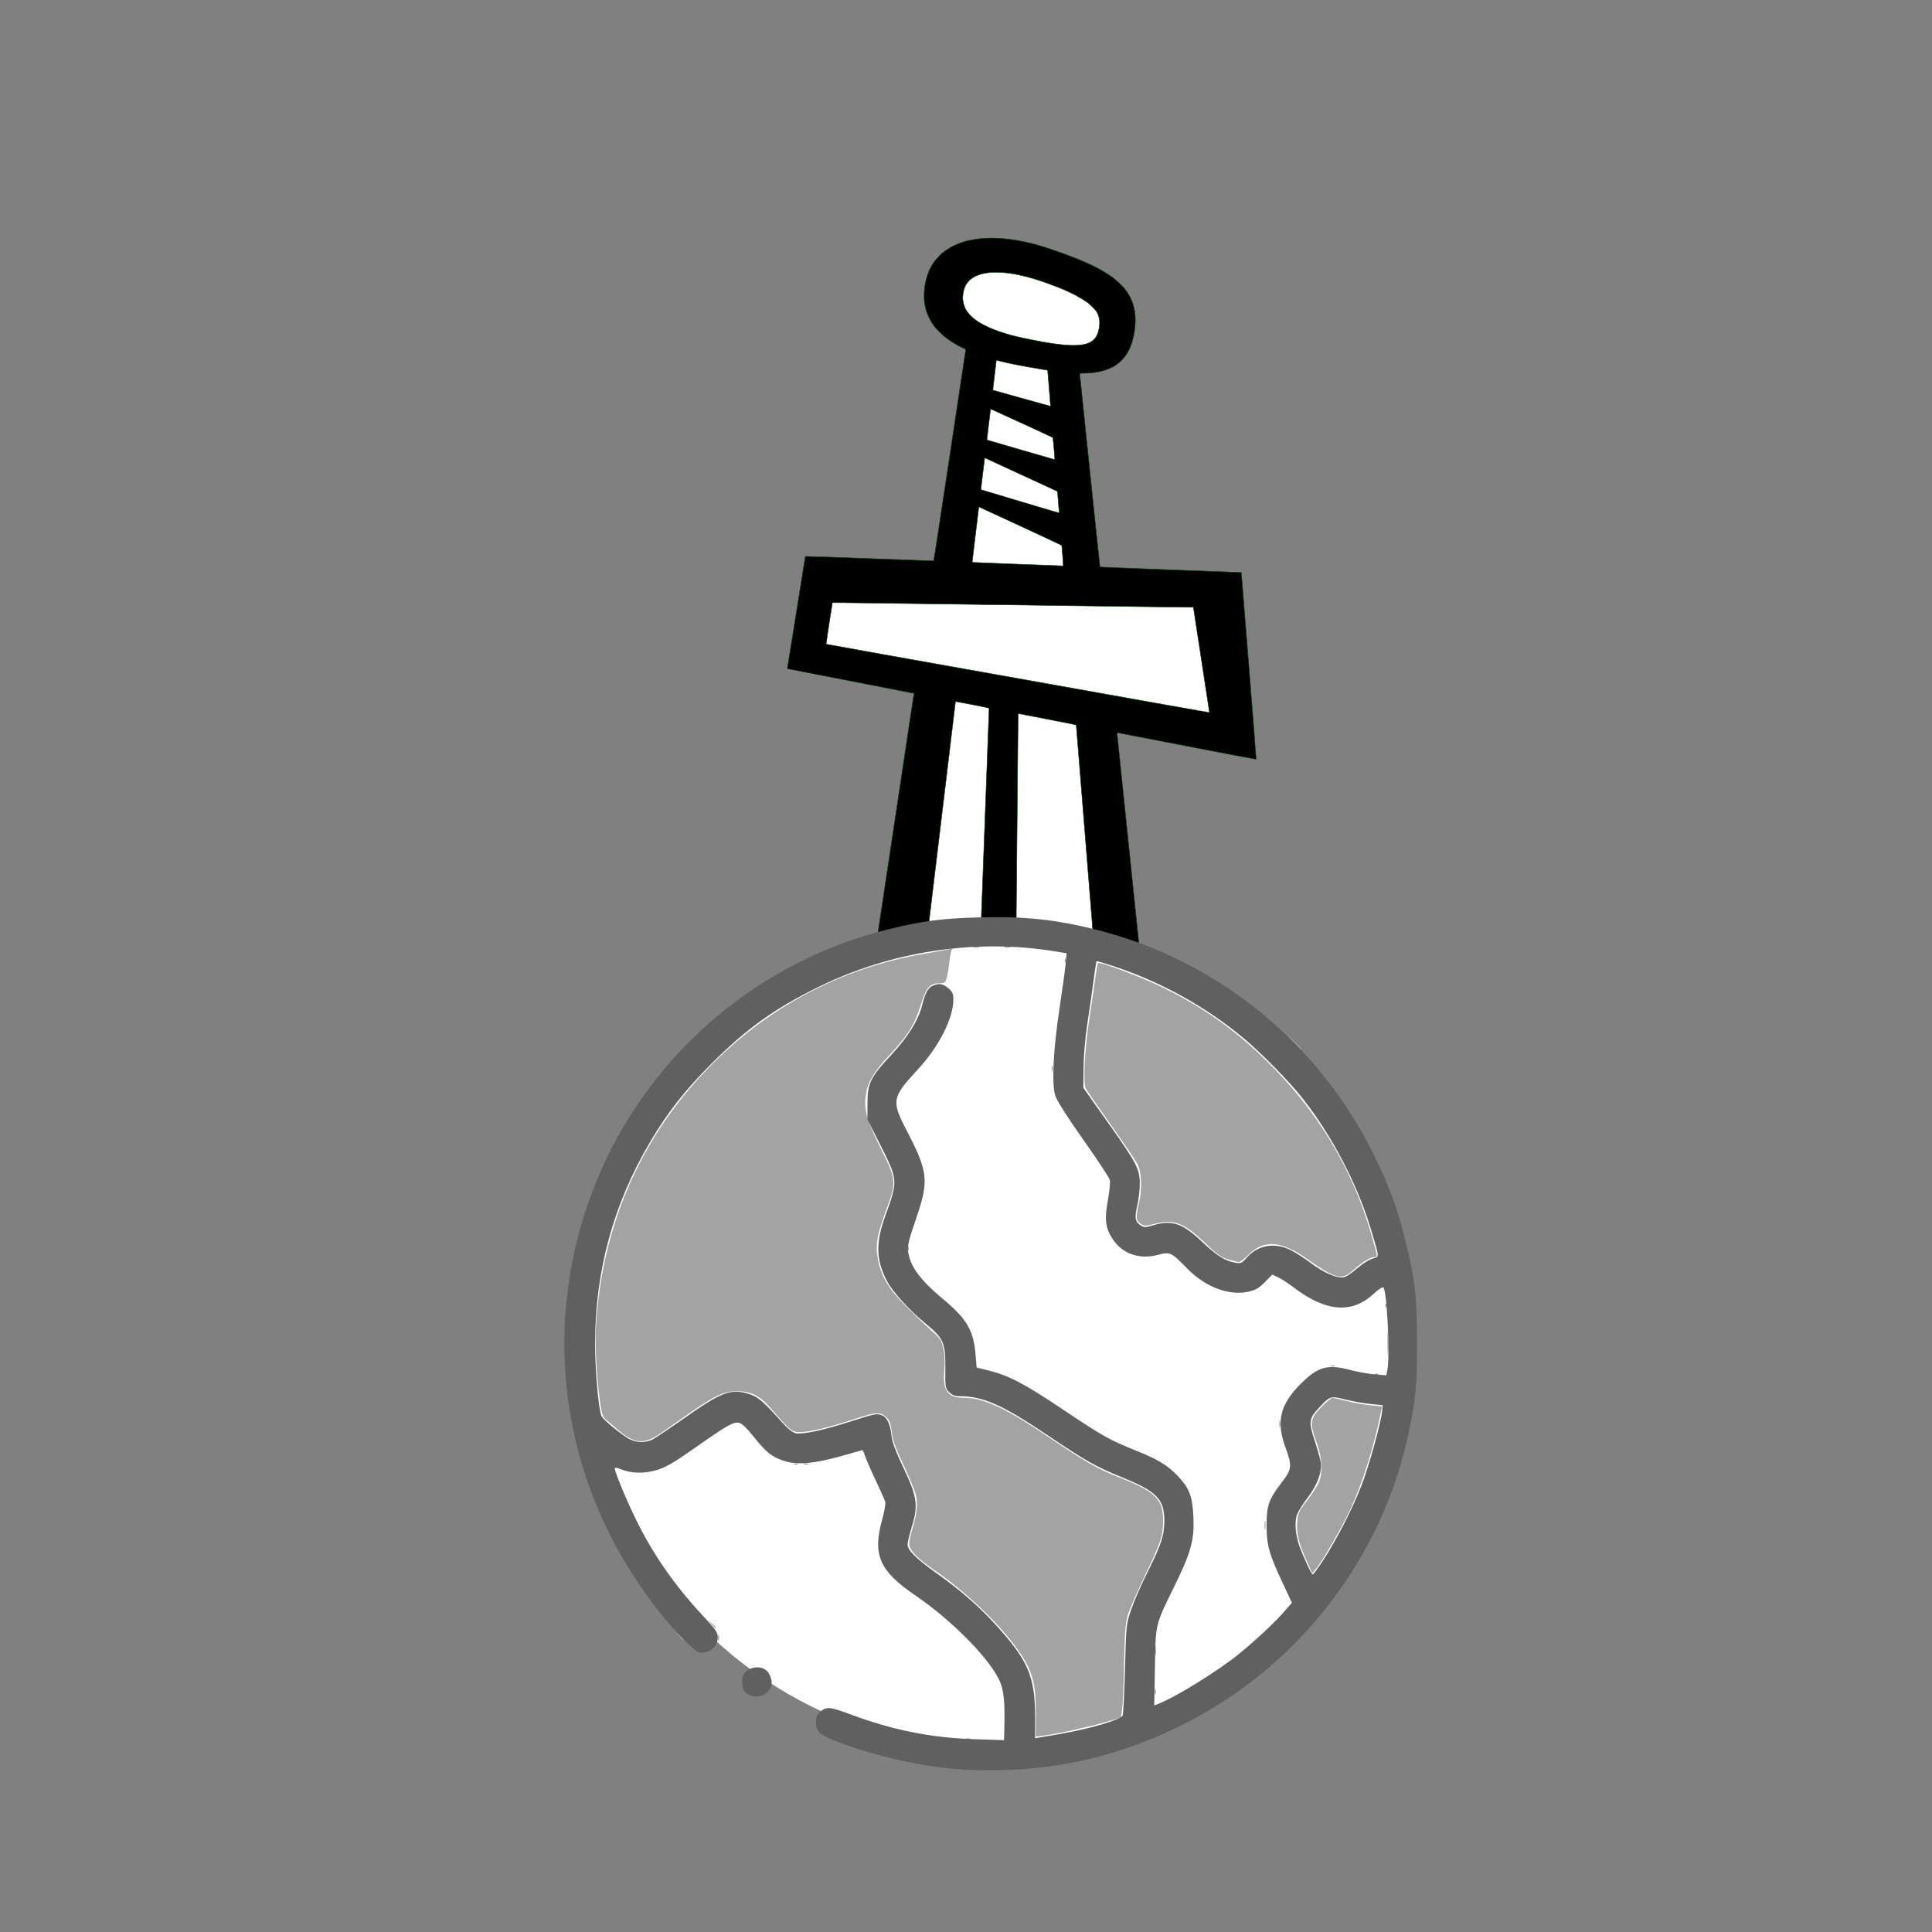 <?xml version="1.0" encoding="UTF-8" standalone="no"?>
<!-- Created with Inkscape (http://www.inkscape.org/) -->

<svg
   width="128"
   height="128"
   viewBox="0 0 1 1"
   version="1.1"
   id="svg5"
   inkscape:version="1.2.1 (9c6d41e410, 2022-07-14)"
   sodipodi:docname="Icon-Farril.svg"
   inkscape:export-filename="..\DPXP_ExoAdaptation\Textures\UI\Factions\ClimateWarlord.png"
   inkscape:export-xdpi="96"
   inkscape:export-ydpi="96"
   xml:space="preserve"
   xmlns:inkscape="http://www.inkscape.org/namespaces/inkscape"
   xmlns:sodipodi="http://sodipodi.sourceforge.net/DTD/sodipodi-0.dtd"
   xmlns="http://www.w3.org/2000/svg"
   xmlns:svg="http://www.w3.org/2000/svg"><rect x="0" y="0" width="1" height="1" fill="#808080" stroke="none"/><sodipodi:namedview
     id="namedview7"
     pagecolor="#ffffff"
     bordercolor="#666666"
     borderopacity="1.0"
     inkscape:showpageshadow="2"
     inkscape:pageopacity="0.0"
     inkscape:pagecheckerboard="0"
     inkscape:deskcolor="#d1d1d1"
     inkscape:document-units="px"
     showgrid="false"
     inkscape:zoom="3.3638608"
     inkscape:cx="24.674029"
     inkscape:cy="66.292874"
     inkscape:window-width="1680"
     inkscape:window-height="987"
     inkscape:window-x="-8"
     inkscape:window-y="-8"
     inkscape:window-maximized="1"
     inkscape:current-layer="g14902"><inkscape:grid
       type="xygrid"
       id="grid132"
       empspacing="8" /></sodipodi:namedview><defs
     id="defs2" /><g
     inkscape:label="BG"
     inkscape:groupmode="layer"
     id="layer1" /><g
     inkscape:groupmode="layer"
     id="layer2"
     inkscape:label="Main"><g
       aria-label="?"
       transform="matrix(0.011,0,0,0.011,-0.136,-0.224)"
       id="text298"
       style="font-size:96px;line-height:1;font-family:'Comic Sans MS';-inkscape-font-specification:'Comic Sans MS';letter-spacing:0px;word-spacing:0px;baseline-shift:baseline;opacity:1;stroke-width:2.178;stop-color:#000000;stop-opacity:1;fill:#00ff00;fill-opacity:1;stroke:#004000;stroke-opacity:1;stroke-dasharray:none"><g
         id="g14902"><g
           id="g14997"
           transform="matrix(1,0,0,-1,0.971,132.131)"><path
             style="fill:#ffffff;fill-opacity:1;stroke:none;stroke-width:2.178;stroke-linecap:round;stroke-linejoin:round;stroke-dasharray:none;stroke-opacity:1"
             d="m 55.794,98.235 c 0,0 1.295,2.266 4.91,1.133 3.615,-1.133 2.968,-2.59 2.914,-3.237 -0.054,-0.647 -1.942,-1.349 -1.942,-1.349 l 1.133,-10.899 6.097,0.162 0.701,-6.96 -6.799,1.025 2.86,-30.594 -8.04,-9.119 -6.097,11.115 4.209,30.27 -5.989,1.241 0.486,3.615 5.719,-0.162 1.781,11.223 c 0,0 -1.996,0.108 -1.942,2.536 z"
             id="path14993" /><path
             style="fill:#000000;stroke-width:0.024"
             d="m 55.722,99.849 c 0.114,0.092 0.25,0.187 0.364,0.255 1.024,0.606 2.658,0.612 4.51,0.017 0.28,-0.09 0.768,-0.261 1.065,-0.372 0.958,-0.36 1.586,-0.674 2.106,-1.053 0.127,-0.093 0.464,-0.415 0.557,-0.533 0.339,-0.43 0.498,-0.92 0.49,-1.509 -0.006,-0.409 -0.098,-0.877 -0.24,-1.216 -0.309,-0.741 -0.908,-1.133 -1.864,-1.218 -0.076,-0.007 -0.223,-0.014 -0.326,-0.015 l -0.189,-0.003 0.473,-4.552 c 0.26,-2.504 0.478,-4.557 0.483,-4.562 0.006,-0.006 1.469,-0.065 3.251,-0.132 1.782,-0.067 3.276,-0.123 3.32,-0.125 l 0.079,-0.004 0.354,-4.39 c 0.194,-2.415 0.35,-4.393 0.345,-4.398 -0.004,-0.004 -1.478,0.277 -3.276,0.625 -1.797,0.348 -3.269,0.63 -3.271,0.628 -0.002,-0.002 0.698,-6.757 1.556,-15.01 0.858,-8.253 1.559,-15.01 1.558,-15.016 -0.001,-0.005 -2.184,-2.573 -4.851,-5.706 -2.667,-3.133 -4.865,-5.717 -4.885,-5.743 -0.028,-0.035 -0.039,-0.044 -0.047,-0.036 -0.027,0.027 -7.448,13.038 -7.445,13.054 0.001,0.01 1.029,6.834 2.283,15.163 l 2.28,15.145 -0.242,0.046 c -1.071,0.204 -5.72,1.106 -5.719,1.109 0.01,0.07 0.846,5.286 0.848,5.291 0.002,0.004 1.356,-0.044 3.01,-0.106 1.654,-0.062 3.014,-0.112 3.024,-0.11 0.012,0.002 0.238,1.468 0.766,4.977 l 0.749,4.974 -0.167,0.083 c -0.291,0.145 -0.559,0.31 -0.794,0.492 -0.137,0.106 -0.412,0.376 -0.502,0.495 -0.422,0.551 -0.571,1.165 -0.463,1.905 0.066,0.453 0.217,0.842 0.452,1.164 0.066,0.09 0.29,0.332 0.358,0.388 z M 56.849,98.38 c -0.086,-0.144 -0.15,-0.385 -0.156,-0.589 -0.006,-0.203 0.056,-0.437 0.162,-0.618 0.079,-0.134 0.242,-0.311 0.396,-0.429 0.437,-0.335 1.163,-0.628 2.087,-0.842 0.228,-0.053 0.89,-0.185 1.167,-0.233 1.931,-0.333 2.536,-0.15 2.625,0.795 0.021,0.225 -0.014,0.41 -0.115,0.601 -0.046,0.087 -0.056,0.099 -0.211,0.254 -0.18,0.18 -0.263,0.242 -0.526,0.401 -0.454,0.272 -0.94,0.488 -1.71,0.76 -0.608,0.215 -1.143,0.354 -1.62,0.422 -1.075,0.153 -1.802,-0.028 -2.099,-0.523 z m 1.332,-4.349 c -0.041,-0.339 -0.071,-0.619 -0.068,-0.623 0.009,-0.009 2.707,-0.756 2.711,-0.75 0.002,0.002 -0.027,0.383 -0.065,0.847 l -0.069,0.842 -0.311,0.051 c -0.846,0.14 -1.477,0.263 -1.906,0.372 l -0.199,0.051 -0.01,-0.087 c -0.005,-0.048 -0.043,-0.364 -0.084,-0.703 z M 57.912,91.788 c -0.048,-0.396 -0.082,-0.722 -0.077,-0.725 0.026,-0.013 3.185,-0.924 3.189,-0.92 0.012,0.01 -0.078,1.02 -0.091,1.034 -0.027,0.027 -2.928,1.357 -2.931,1.343 -0.002,-0.007 -0.042,-0.337 -0.09,-0.733 z m -7.505,-9.357 c -0.083,-0.533 -0.146,-0.972 -0.139,-0.976 0.006,-0.004 1.195,-0.219 2.642,-0.477 2.894,-0.516 10.06,-1.795 13.317,-2.376 1.143,-0.204 2.078,-0.366 2.078,-0.359 -5.65e-4,0.006 -0.171,1.123 -0.379,2.481 l -0.378,2.47 -0.271,0.001 c -0.149,6.58e-4 -1.487,0.018 -2.973,0.038 -1.486,0.02 -4.849,0.065 -7.472,0.1 -2.624,0.035 -5.107,0.068 -5.519,0.073 -0.411,0.005 -0.75,0.006 -0.752,0.002 -0.002,-0.004 -0.072,-0.444 -0.155,-0.976 z m 7.226,7.038 c -0.048,-0.402 -0.088,-0.733 -0.088,-0.736 0,-0.003 0.83,-0.255 1.844,-0.56 1.467,-0.441 1.844,-0.55 1.844,-0.534 -7.78e-4,0.011 -0.019,0.242 -0.041,0.514 l -0.04,0.494 -1.622,0.749 c -1.983,0.916 -1.801,0.833 -1.805,0.817 -0.002,-0.008 -0.043,-0.342 -0.091,-0.744 z M 57.29,86.601 c -0.085,-0.707 -0.152,-1.289 -0.148,-1.293 0.004,-0.004 0.962,-0.043 2.13,-0.088 1.167,-0.044 2.131,-0.081 2.142,-0.081 0.015,-7.36e-4 0.011,0.101 -0.018,0.472 -0.021,0.26 -0.04,0.481 -0.042,0.49 -0.002,0.011 -0.74,0.357 -1.944,0.915 -1.067,0.494 -1.945,0.899 -1.95,0.9 -0.006,0.001 -0.011,-0.005 -0.012,-0.014 -0.001,-0.009 -0.072,-0.595 -0.157,-1.302 z M 54.559,63.851 52.771,48.951 54.639,45.671 c 1.027,-1.804 1.884,-3.309 1.904,-3.344 0.02,-0.035 0.037,-0.062 0.039,-0.06 0.005,0.005 1.358,36.154 1.354,36.173 -0.003,0.013 -0.224,0.061 -0.79,0.171 -0.432,0.084 -0.789,0.15 -0.793,0.146 -0.004,-0.004 -0.811,-6.711 -1.795,-14.906 z m 4.564,-4.928 C 59.029,48.716 58.953,40.364 58.955,40.363 c 0.001,-0.001 0.009,0.007 0.017,0.018 0.008,0.012 1.245,1.644 2.749,3.629 l 2.734,3.608 -5.87e-4,0.043 c -5.3e-4,0.038 -2.413,29.936 -2.419,29.986 -0.002,0.016 -0.277,0.073 -1.37,0.284 l -1.368,0.264 -0.002,-0.357 c -9.9e-4,-0.196 -0.079,-8.708 -0.173,-18.915 z"
             id="path14928" /></g><g
           id="g15003"
           transform="translate(0,16.079)"><circle
             style="font-size:96px;line-height:1;font-family:'Comic Sans MS';-inkscape-font-specification:'Comic Sans MS';letter-spacing:0px;word-spacing:0px;baseline-shift:baseline;opacity:1;fill:#ffffff;fill-opacity:1;stroke:none;stroke-width:2.178;stroke-linecap:round;stroke-linejoin:round;stroke-dasharray:none;stroke-opacity:1;stop-color:#000000;stop-opacity:1"
             id="path14914"
             cx="59.094"
             cy="67.325"
             r="19.259" /><path
             style="fill:#a3a3a3;fill-opacity:1;stroke:none;stroke-width:0.168"
             d="m 57.82,86.093 c 0.053,-0.021 0.14,-0.021 0.192,0 0.053,0.021 0.01,0.039 -0.096,0.039 -0.106,0 -0.149,-0.017 -0.096,-0.039 z m 3.287,-1.195 c -0.002,-1.522 -0.18,-2.09 -0.996,-3.183 -0.891,-1.194 -2.389,-2.597 -3.815,-3.574 -0.789,-0.54 -1.151,-0.923 -1.15,-1.217 3.08e-4,-0.115 0.07,-0.434 0.154,-0.709 0.214,-0.696 0.263,-1.209 0.155,-1.616 -0.051,-0.19 -0.314,-0.819 -0.586,-1.397 -0.376,-0.799 -0.506,-1.167 -0.545,-1.536 -0.037,-0.355 -0.097,-0.532 -0.224,-0.659 -0.3,-0.3 -0.494,-0.295 -1.511,0.042 -1.171,0.388 -2.149,0.624 -2.592,0.624 -0.368,6.16e-4 -0.466,-0.08 -1.371,-1.131 -0.503,-0.583 -0.921,-0.793 -1.581,-0.793 -0.64,7.7e-5 -1.106,0.225 -2.483,1.201 -1.348,0.954 -1.4,0.988 -1.746,1.101 -0.413,0.135 -0.8,0.003 -1.34,-0.458 -0.25,-0.214 -0.528,-0.449 -0.617,-0.523 -0.121,-0.101 -0.185,-0.29 -0.251,-0.747 -0.163,-1.12 -0.251,-2.68 -0.201,-3.576 0.259,-4.71 2.062,-8.879 5.27,-12.19 2.799,-2.888 6.282,-4.731 10.202,-5.398 0.594,-0.101 1.149,-0.206 1.231,-0.233 0.088,-0.029 0.116,-0.023 0.066,0.015 -0.047,0.036 -0.107,0.29 -0.135,0.565 -0.028,0.275 -0.085,0.623 -0.126,0.774 -0.068,0.244 -0.104,0.273 -0.336,0.273 -0.47,0 -0.627,0.18 -0.886,1.012 -0.286,0.922 -0.616,1.447 -1.509,2.403 -0.747,0.8 -1.027,1.3 -1.094,1.951 -0.066,0.642 0.087,1.155 0.726,2.424 0.711,1.415 0.729,1.571 0.308,2.709 -0.502,1.355 -0.58,1.786 -0.45,2.49 0.147,0.794 0.506,1.396 1.316,2.205 0.403,0.402 0.945,0.922 1.206,1.155 0.431,0.385 0.482,0.464 0.564,0.869 0.056,0.275 0.069,0.666 0.036,1.02 -0.086,0.917 0.163,1.266 0.906,1.266 0.943,0 1.966,0.473 4.022,1.859 1.776,1.197 2.265,1.477 3.265,1.87 1.741,0.683 2.108,1.039 2.105,2.043 -0.002,0.717 -0.103,1.022 -0.868,2.618 -0.375,0.783 -0.74,1.632 -0.81,1.886 -0.096,0.347 -0.136,0.902 -0.161,2.232 -0.018,0.974 -0.059,1.943 -0.09,2.154 l -0.056,0.384 -0.722,0.212 c -0.764,0.225 -2.25,0.55 -2.895,0.634 l -0.386,0.05 -0.002,-1.101 z m 5.598,-1.024 c 0.002,-0.127 0.019,-0.17 0.038,-0.095 0.02,0.075 0.018,0.179 -0.003,0.231 -0.021,0.052 -0.037,-0.009 -0.035,-0.136 z m 0.007,-1.924 c 6.16e-4,-0.212 0.016,-0.289 0.033,-0.172 0.018,0.117 0.017,0.29 -10e-4,0.385 -0.018,0.095 -0.033,-0.001 -0.032,-0.213 z M 46.155,81.333 c 0.002,-0.127 0.019,-0.17 0.038,-0.095 0.02,0.075 0.018,0.179 -0.003,0.231 -0.021,0.052 -0.037,-0.009 -0.035,-0.136 z m -1.831,-0.058 -0.147,-0.173 0.173,0.147 c 0.163,0.138 0.208,0.2 0.147,0.2 -0.015,0 -0.093,-0.078 -0.173,-0.173 z m 1.502,-0.577 -0.187,-0.212 0.212,0.187 c 0.198,0.174 0.247,0.237 0.187,0.237 -0.014,0 -0.109,-0.095 -0.212,-0.212 z m 28.046,-2.916 c -0.397,-0.88 -0.505,-1.302 -0.471,-1.837 0.029,-0.453 0.061,-0.525 0.469,-1.058 0.241,-0.315 0.491,-0.698 0.555,-0.851 0.193,-0.462 0.15,-1.185 -0.114,-1.9 -0.259,-0.702 -0.28,-0.913 -0.121,-1.22 0.116,-0.224 0.764,-0.858 0.877,-0.858 0.037,0 0.327,0.067 0.646,0.148 0.319,0.082 0.828,0.173 1.132,0.203 l 0.552,0.054 -0.048,0.24 c -0.332,1.652 -0.869,3.359 -1.453,4.616 -0.384,0.828 -1.325,2.457 -1.608,2.786 L 74.11,78.311 73.872,77.782 Z M 71.868,76.061 c 0,-0.19 0.015,-0.268 0.033,-0.173 0.018,0.095 0.018,0.251 0,0.346 -0.018,0.095 -0.033,0.017 -0.033,-0.173 z M 49.743,73.161 c 0.056,-0.022 0.122,-0.019 0.148,0.006 0.026,0.026 -0.02,0.044 -0.101,0.04 -0.09,-0.004 -0.108,-0.022 -0.046,-0.046 z m 0.457,0.002 c 0.053,-0.021 0.14,-0.021 0.192,0 0.053,0.021 0.01,0.039 -0.096,0.039 -0.106,0 -0.149,-0.017 -0.096,-0.039 z m 22.358,-1.873 c 0,-0.148 0.016,-0.209 0.035,-0.135 0.019,0.074 0.019,0.195 0,0.269 -0.019,0.074 -0.035,0.013 -0.035,-0.135 z m 4.509,-2.362 c 0.056,-0.022 0.122,-0.019 0.148,0.006 0.026,0.026 -0.02,0.044 -0.101,0.04 -0.09,-0.004 -0.108,-0.022 -0.046,-0.046 z M 74.983,68.544 c 0.053,-0.021 0.14,-0.021 0.192,0 0.053,0.021 0.01,0.039 -0.096,0.039 -0.106,0 -0.149,-0.017 -0.096,-0.039 z m 2.665,-1.065 c 1.54e-4,-0.466 0.013,-0.646 0.028,-0.401 0.015,0.245 0.015,0.626 -3.08e-4,0.847 -0.015,0.221 -0.028,0.02 -0.028,-0.445 z M 77.549,65.702 c 0.004,-0.09 0.022,-0.108 0.046,-0.046 0.022,0.056 0.019,0.122 -0.006,0.148 -0.026,0.026 -0.044,-0.02 -0.04,-0.101 z m -2.6,-1.491 c -0.178,-0.081 -0.639,-0.374 -1.026,-0.651 -1.253,-0.9 -2.081,-0.968 -2.817,-0.232 -0.187,0.187 -0.385,0.341 -0.44,0.341 -0.055,0 -0.283,-0.054 -0.507,-0.121 -0.33,-0.098 -0.533,-0.242 -1.072,-0.76 -0.997,-0.958 -1.478,-1.146 -2.361,-0.924 -0.463,0.116 -0.518,0.116 -0.692,0.002 -0.225,-0.147 -0.235,-0.303 -0.067,-1.02 0.148,-0.631 0.112,-1.413 -0.083,-1.795 -0.075,-0.148 -0.633,-0.969 -1.239,-1.825 -0.606,-0.856 -1.143,-1.633 -1.194,-1.728 -0.127,-0.237 -0.043,-1.899 0.159,-3.181 0.087,-0.55 0.207,-1.377 0.268,-1.836 0.06,-0.46 0.128,-0.854 0.151,-0.877 0.078,-0.078 1.93,0.612 2.931,1.091 1.894,0.907 3.453,1.996 4.954,3.463 2.439,2.383 4.07,5.079 4.981,8.229 0.302,1.046 0.303,1.052 0.144,1.052 -0.195,0 -0.547,0.212 -0.96,0.579 -0.439,0.39 -0.628,0.422 -1.13,0.195 z M 55.074,63.008 c 0.004,-0.09 0.022,-0.108 0.046,-0.046 0.022,0.056 0.019,0.122 -0.006,0.148 -0.026,0.026 -0.044,-0.02 -0.04,-0.101 z m 6.782,-8.46 c 0.002,-0.127 0.019,-0.17 0.038,-0.095 0.02,0.075 0.018,0.179 -0.003,0.231 -0.021,0.052 -0.037,-0.009 -0.035,-0.136 z M 73.191,53.259 72.809,52.855 73.213,53.237 c 0.375,0.355 0.439,0.426 0.382,0.426 -0.012,0 -0.194,-0.182 -0.404,-0.404 z M 62.463,49.462 c 0.004,-0.09 0.022,-0.108 0.046,-0.046 0.022,0.056 0.019,0.122 -0.006,0.148 -0.026,0.026 -0.044,-0.02 -0.04,-0.101 z m -4.297,-0.624 c 0.074,-0.019 0.195,-0.019 0.269,0 0.074,0.019 0.013,0.035 -0.135,0.035 -0.148,0 -0.209,-0.016 -0.135,-0.035 z m 1.462,0 c 0.074,-0.019 0.195,-0.019 0.269,0 0.074,0.019 0.013,0.035 -0.135,0.035 -0.148,0 -0.209,-0.016 -0.135,-0.035 z"
             id="path14910" /><path
             style="fill:#606060;fill-opacity:1;stroke:none;stroke-width:0.168"
             d="m 57.723,87.552 c -1.837,-0.101 -4.247,-0.638 -6.042,-1.346 -0.753,-0.297 -0.924,-0.458 -0.924,-0.87 0,-0.233 0.047,-0.362 0.173,-0.478 0.311,-0.284 0.453,-0.275 1.437,0.091 2.01,0.748 3.817,1.109 5.875,1.174 l 1.366,0.043 0.016,-0.646 C 59.65,84.46 59.601,83.895 59.447,83.488 59.065,82.473 57.228,80.579 55.451,79.368 53.741,78.201 53.413,77.459 53.873,75.791 c 0.105,-0.381 0.17,-0.761 0.144,-0.846 -0.026,-0.085 -0.229,-0.539 -0.451,-1.01 -0.222,-0.471 -0.445,-0.982 -0.496,-1.135 -0.051,-0.154 -0.106,-0.279 -0.124,-0.279 -0.017,0 -0.335,0.088 -0.706,0.197 -1.578,0.46 -2.416,0.531 -3.115,0.264 -0.496,-0.189 -0.755,-0.41 -1.33,-1.135 -0.261,-0.329 -0.522,-0.579 -0.634,-0.607 -0.273,-0.069 -0.539,0.079 -2.03,1.126 -1.053,0.74 -1.426,0.959 -1.857,1.089 -0.594,0.18 -1.215,0.165 -1.714,-0.044 -0.151,-0.063 -0.27,-0.08 -0.27,-0.037 0,0.165 0.507,1.394 0.965,2.341 0.806,1.665 1.832,3.148 3.185,4.599 0.601,0.644 0.699,0.788 0.699,1.016 0,0.354 -0.264,0.651 -0.632,0.709 -0.269,0.043 -0.315,0.017 -0.798,-0.445 -1.335,-1.277 -2.771,-3.302 -3.731,-5.263 -2.601,-5.309 -2.744,-11.38 -0.396,-16.83 2.457,-5.705 7.529,-10 13.562,-11.485 1.599,-0.394 2.526,-0.516 4.272,-0.564 2.146,-0.059 3.627,0.098 5.589,0.593 5.635,1.423 10.431,5.323 12.999,10.573 0.745,1.522 1.08,2.425 1.462,3.931 0.473,1.867 0.574,2.728 0.576,4.892 0.002,1.983 -0.061,2.661 -0.392,4.25 C 77.424,77.568 73.492,82.674 68.09,85.401 c -3.279,1.655 -6.651,2.355 -10.367,2.151 z m 4.541,-1.68 c 1.415,-0.248 2.846,-0.671 2.925,-0.863 0.031,-0.074 0.08,-1.07 0.111,-2.213 0.055,-2.057 0.058,-2.085 0.295,-2.784 0.132,-0.388 0.481,-1.185 0.775,-1.77 0.628,-1.25 0.781,-1.721 0.781,-2.401 0,-1.013 -0.354,-1.376 -1.993,-2.044 -1.247,-0.508 -1.667,-0.746 -3.565,-2.022 -2.052,-1.379 -2.974,-1.788 -4.047,-1.792 -0.248,-10e-4 -0.378,-0.049 -0.52,-0.191 -0.181,-0.181 -0.189,-0.229 -0.18,-1.104 0.012,-1.2 -0.084,-1.431 -0.864,-2.069 -0.823,-0.673 -1.61,-1.534 -1.887,-2.064 -0.514,-0.984 -0.532,-1.807 -0.067,-3.078 0.594,-1.625 0.59,-1.68 -0.237,-3.309 l -0.61,-1.202 0.001,-0.746 c 0.002,-0.97 0.133,-1.239 1.123,-2.301 0.798,-0.857 1.282,-1.641 1.46,-2.371 0.133,-0.544 0.28,-0.803 0.504,-0.888 0.305,-0.116 0.462,-0.088 0.717,0.126 0.196,0.165 0.237,0.256 0.237,0.526 0,0.887 -0.674,2.217 -1.67,3.293 -1.222,1.322 -1.251,1.474 -0.535,2.857 1.029,1.988 1.069,2.37 0.44,4.2 -0.338,0.983 -0.4,1.243 -0.362,1.521 0.095,0.692 0.571,1.339 1.633,2.222 1.131,0.94 1.444,1.474 1.54,2.628 l 0.05,0.602 0.514,0.126 c 0.994,0.244 1.697,0.609 3.507,1.821 1.935,1.297 2.21,1.451 3.496,1.968 1.033,0.415 1.486,0.693 1.965,1.205 0.533,0.57 0.678,0.959 0.719,1.929 0.045,1.077 -0.112,1.642 -0.904,3.256 -0.901,1.838 -0.873,1.718 -0.909,3.803 l -0.031,1.794 0.296,-0.123 c 0.848,-0.354 2.75,-1.541 3.682,-2.298 0.746,-0.605 1.658,-1.454 2.077,-1.931 l 0.424,-0.483 -0.412,-0.877 c -0.665,-1.416 -0.781,-1.824 -0.781,-2.763 0,-0.946 0.098,-1.22 0.724,-2.038 0.472,-0.616 0.485,-0.757 0.154,-1.661 -0.434,-1.186 -0.242,-1.986 0.706,-2.94 0.83,-0.835 1.282,-0.962 2.379,-0.669 0.317,0.085 0.823,0.175 1.124,0.201 l 0.546,0.047 0.05,-0.251 c 0.13,-0.649 -0.016,-3.706 -0.185,-3.881 -0.041,-0.042 -0.221,0.073 -0.447,0.284 -1.032,0.965 -2.263,0.868 -3.79,-0.299 -0.237,-0.181 -0.557,-0.39 -0.711,-0.463 l -0.279,-0.133 -0.35,0.355 c -0.279,0.283 -0.436,0.374 -0.774,0.45 -0.907,0.203 -2.022,-0.213 -2.861,-1.069 -0.785,-0.8 -0.817,-0.815 -1.412,-0.66 -0.887,0.231 -1.684,-0.062 -2.146,-0.79 -0.315,-0.496 -0.359,-0.905 -0.194,-1.802 0.075,-0.411 0.115,-0.833 0.089,-0.939 -0.026,-0.106 -0.585,-0.95 -1.24,-1.877 -0.709,-1.003 -1.244,-1.838 -1.32,-2.064 -0.181,-0.533 -0.104,-2.187 0.192,-4.123 0.126,-0.825 0.253,-1.748 0.282,-2.05 l 0.053,-0.55 -0.529,-0.087 c -3.75,-0.614 -7.722,-0.016 -11.167,1.682 -2.063,1.017 -3.386,1.968 -5.029,3.615 -1.237,1.239 -2.043,2.268 -2.867,3.658 -1.734,2.925 -2.594,6.079 -2.594,9.507 0,1.245 0.155,3.025 0.295,3.393 0.054,0.142 0.669,0.668 1.19,1.017 0.37,0.248 0.848,0.282 1.231,0.086 0.135,-0.069 0.806,-0.52 1.491,-1.002 1.726,-1.216 2.168,-1.385 2.992,-1.145 0.45,0.131 0.723,0.363 1.614,1.367 0.235,0.265 0.475,0.456 0.616,0.491 0.301,0.074 1.237,-0.12 2.484,-0.516 1.248,-0.396 1.285,-0.404 1.516,-0.347 0.278,0.07 0.451,0.386 0.508,0.923 0.037,0.356 0.176,0.738 0.572,1.574 0.647,1.368 0.702,1.757 0.391,2.777 -0.109,0.357 -0.198,0.728 -0.198,0.825 0,0.271 0.399,0.667 1.37,1.359 1.1,0.784 1.969,1.538 2.734,2.375 1.572,1.718 1.895,2.466 1.898,4.398 l 0.001,0.985 0.25,-0.04 c 0.138,-0.022 0.562,-0.095 0.943,-0.162 z M 74.654,77.658 c 0.626,-0.969 1.344,-2.374 1.772,-3.468 0.344,-0.879 0.922,-2.965 0.975,-3.516 l 0.026,-0.269 -0.577,-0.057 c -0.317,-0.032 -0.849,-0.126 -1.182,-0.21 -0.697,-0.176 -0.719,-0.169 -1.223,0.37 -0.494,0.529 -0.514,0.665 -0.226,1.547 0.132,0.405 0.262,0.863 0.289,1.018 0.076,0.444 -0.148,1.069 -0.596,1.659 -0.217,0.287 -0.446,0.643 -0.508,0.791 -0.132,0.315 -0.095,0.936 0.088,1.466 0.182,0.528 0.581,1.382 0.645,1.381 0.031,-2.31e-4 0.264,-0.321 0.517,-0.712 z m 1.578,-13.695 c 0.232,-0.206 0.552,-0.409 0.713,-0.453 0.338,-0.091 0.344,0.009 -0.073,-1.38 -0.636,-2.122 -1.831,-4.408 -3.238,-6.192 -0.585,-0.741 -1.917,-2.101 -2.711,-2.767 -1.793,-1.504 -3.912,-2.68 -6.182,-3.431 -0.415,-0.137 -0.767,-0.238 -0.781,-0.223 -0.014,0.015 -0.08,0.443 -0.146,0.951 -0.066,0.508 -0.196,1.409 -0.288,2.001 -0.098,0.628 -0.171,1.48 -0.177,2.041 l -0.009,0.963 1.116,1.575 c 1.403,1.98 1.539,2.24 1.539,2.931 0,0.288 -0.053,0.753 -0.119,1.035 -0.134,0.577 -0.103,0.759 0.157,0.929 0.162,0.106 0.221,0.106 0.585,-0.002 0.893,-0.265 1.382,-0.102 2.301,0.768 0.702,0.666 1.075,0.902 1.561,0.99 0.27,0.049 0.311,0.031 0.566,-0.254 0.508,-0.566 1.27,-0.703 2.004,-0.361 0.219,0.102 0.663,0.385 0.987,0.629 0.631,0.475 1.266,0.744 1.578,0.668 0.106,-0.026 0.382,-0.215 0.614,-0.421 z M 47.588,84.028 c -0.224,-0.126 -0.32,-0.337 -0.31,-0.682 0.018,-0.627 0.996,-0.843 1.285,-0.283 0.163,0.316 0.145,0.576 -0.057,0.808 -0.214,0.247 -0.631,0.318 -0.918,0.157 z"
             id="path14904" /></g></g><path
         style="fill:#000000;stroke-width:0.168"
         id="path14898"
         d="" /></g></g><g
     inkscape:groupmode="layer"
     id="layer3"
     inkscape:label="FG" /></svg>
